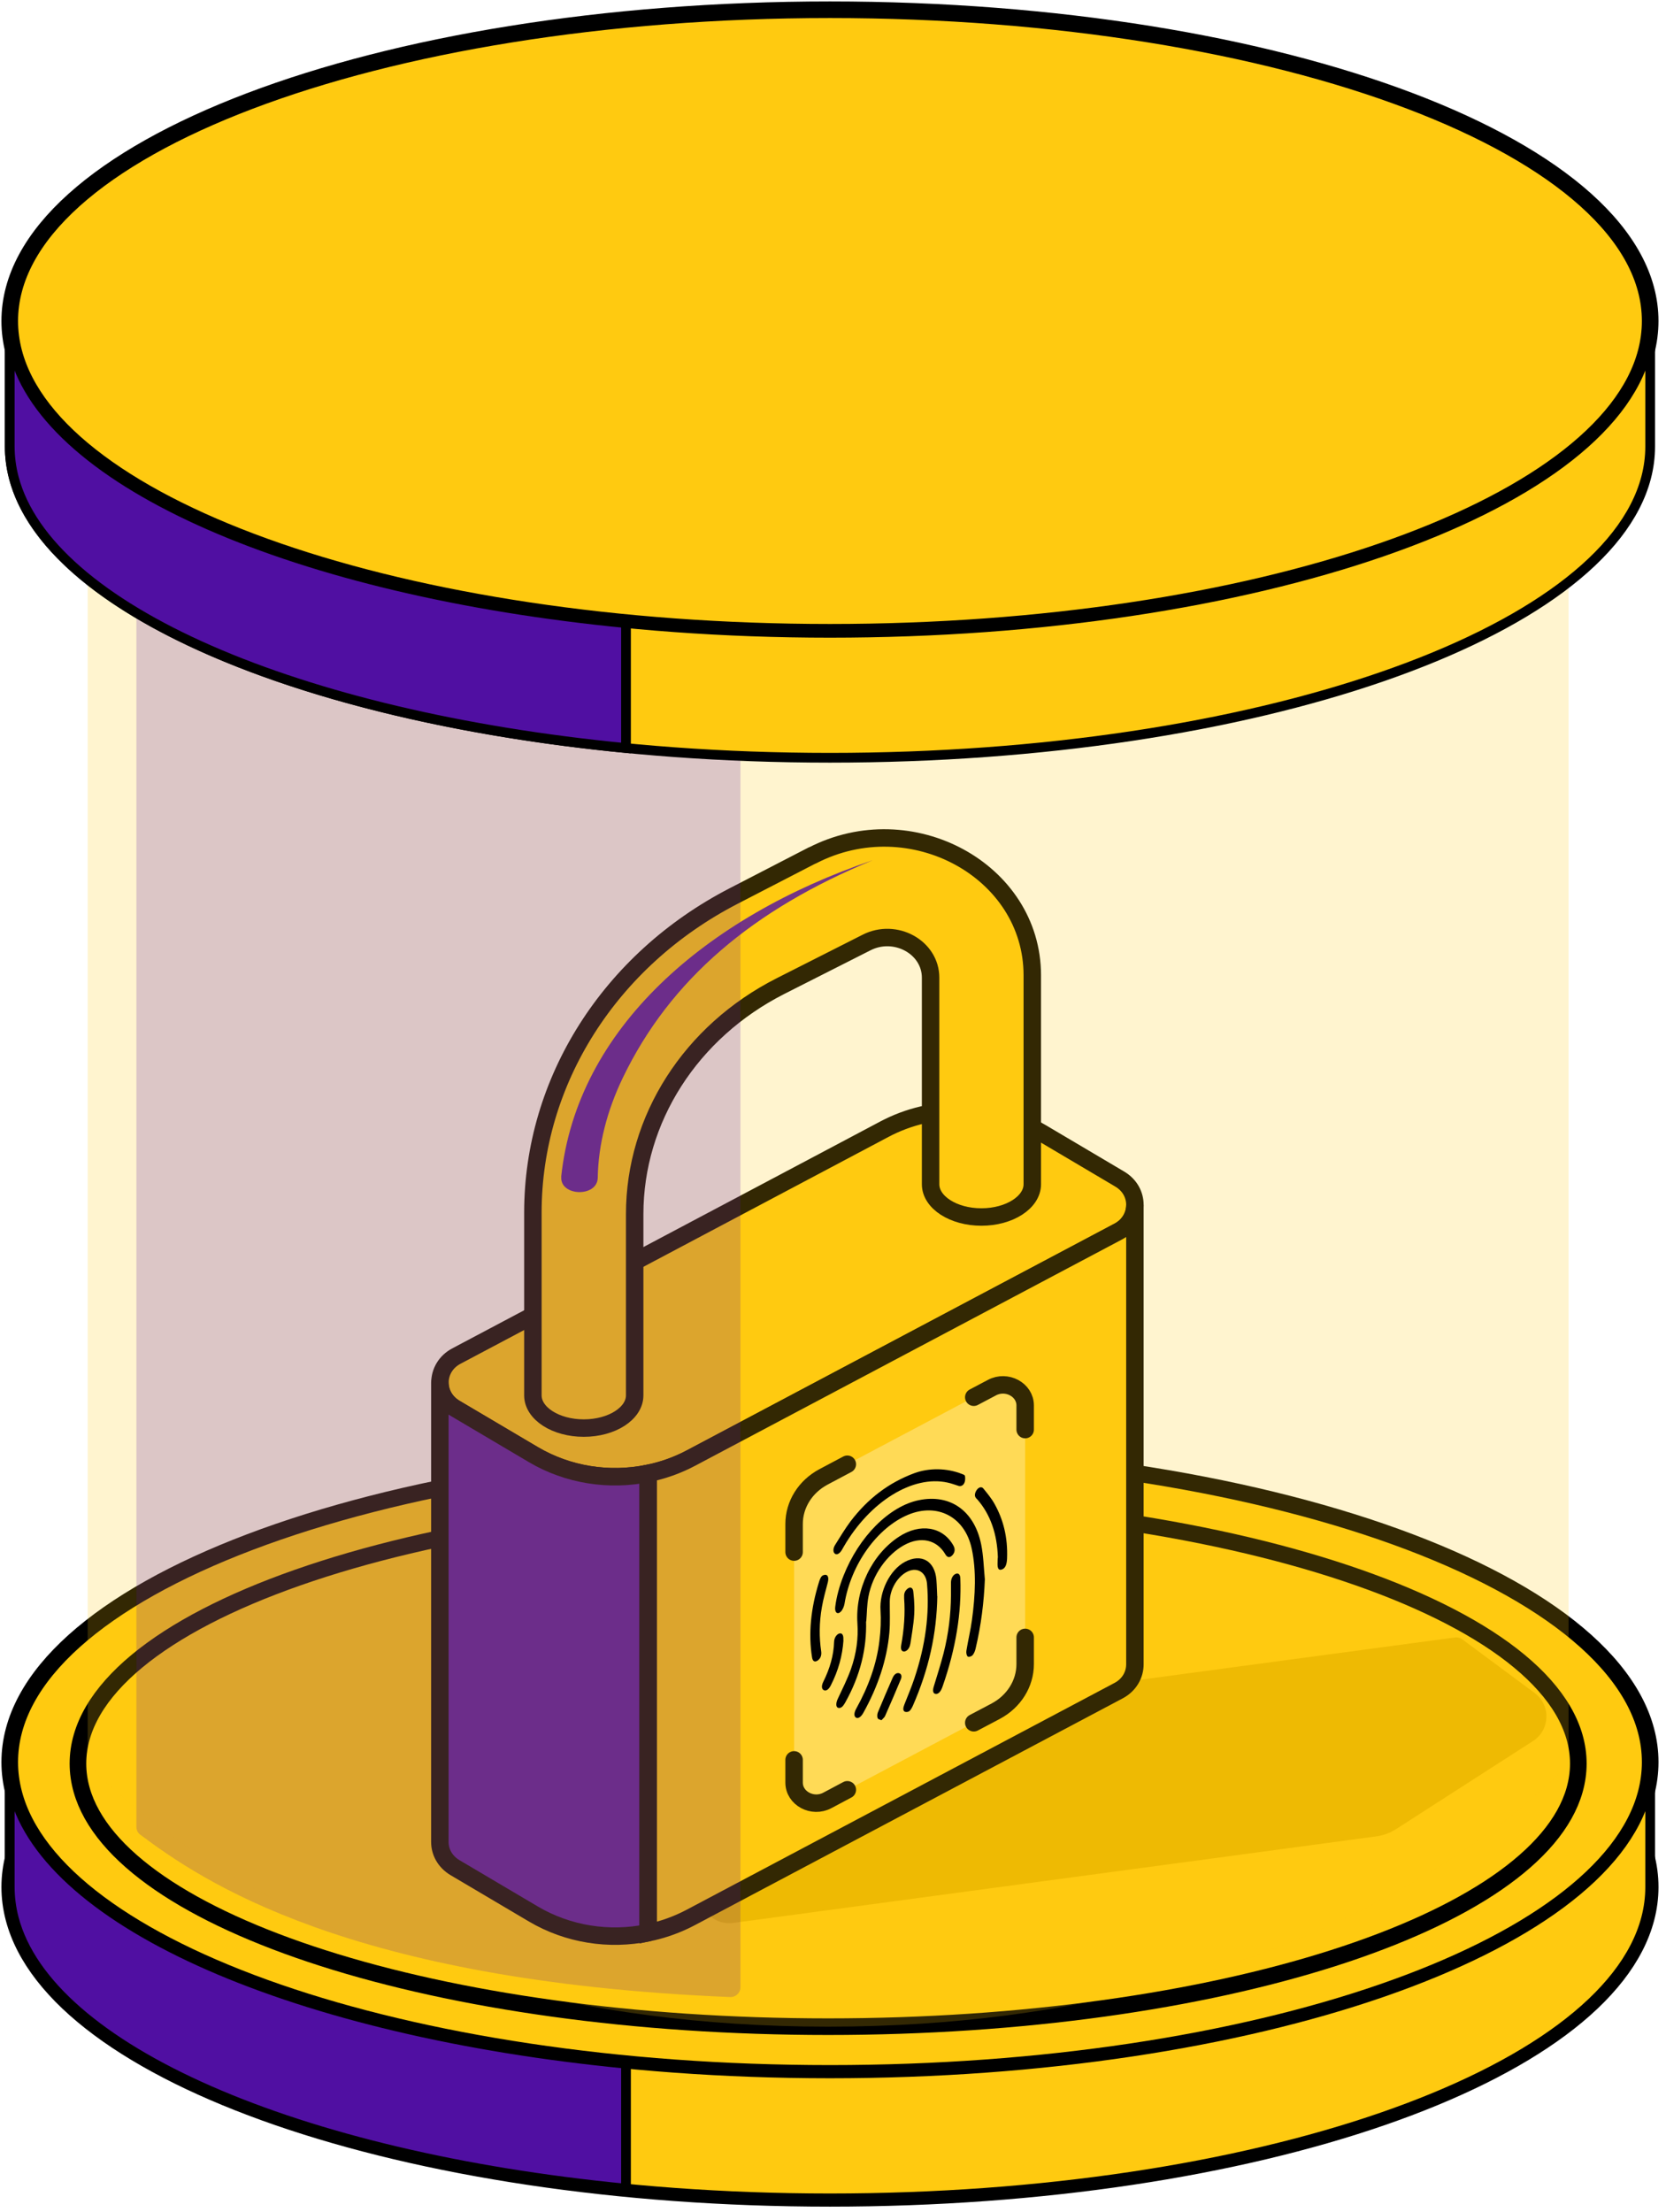 <svg width="171" height="227" viewBox="0 0 171 227" fill="none" xmlns="http://www.w3.org/2000/svg">
<g id="Group 14538">
<g id="Group">
<path id="Vector" d="M169.377 193.672C169.377 194.753 169.233 195.826 168.959 196.875C164.724 213.013 128.838 225.618 85.189 225.618C41.539 225.618 5.653 213.013 1.419 196.875C1.144 195.826 1 194.753 1 193.672C1 176.033 38.69 161.727 85.189 161.727C131.687 161.727 169.377 176.033 169.377 193.672Z" fill="#500FA2" stroke="black" stroke-width="1.705" stroke-miterlimit="10" stroke-linecap="round"/>
</g>
<g id="Group_2">
<path id="Vector_2" d="M169.377 180.848C169.377 181.929 169.233 183.001 168.959 184.051C164.724 200.189 128.838 212.794 85.189 212.794C41.539 212.794 5.653 200.189 1.419 184.051C1.144 183.001 1 181.929 1 180.848C1 163.209 38.69 148.902 85.189 148.902C131.687 148.902 169.377 163.209 169.377 180.848Z" fill="#FFCA10" stroke="black" stroke-width="1.705" stroke-miterlimit="10" stroke-linecap="round"/>
<path id="Vector_3" d="M162 181C162 181.913 161.869 182.82 161.618 183.707C157.745 197.346 124.923 208 85.001 208C45.078 208 12.256 197.346 8.383 183.707C8.132 182.82 8 181.913 8 181C8 166.091 42.472 154 85.001 154C127.529 154 162 166.091 162 181Z" fill="#FFCA10" stroke="black" stroke-width="1.705" stroke-miterlimit="10" stroke-linecap="round"/>
</g>
<g id="Vector_4">
<path d="M168.958 196.876C169.233 195.827 169.376 194.754 169.376 193.673V180.849C169.376 181.929 169.233 183.002 168.958 184.052C164.724 200.189 128.837 212.794 85.188 212.794C41.539 212.794 5.652 200.189 1.418 184.052C1.144 183.002 1 181.929 1 180.849V193.673C1 194.754 1.144 195.827 1.418 196.876C5.652 213.014 41.539 225.619 85.188 225.619C128.837 225.619 164.724 213.014 168.958 196.876Z" fill="#FFCA10"/>
<path d="M168.958 196.876C169.233 195.827 169.376 194.754 169.376 193.673V180.849C169.376 181.929 169.233 183.002 168.958 184.052C164.724 200.189 128.837 212.794 85.188 212.794C41.539 212.794 5.652 200.189 1.418 184.052C1.144 183.002 1 181.929 1 180.849V193.673C1 194.754 1.144 195.827 1.418 196.876C5.652 213.014 41.539 225.619 85.188 225.619C128.837 225.619 164.724 213.014 168.958 196.876Z" stroke="black" stroke-miterlimit="10" stroke-linecap="round"/>
</g>
<path id="Vector_5" d="M1 193.673C1 194.754 1.144 195.827 1.418 196.876C4.951 210.342 30.522 221.348 64.253 224.624V211.799C30.522 208.523 4.951 197.517 1.418 184.052C1.144 183.002 1 181.929 1 180.849V193.673Z" fill="#500FA2" stroke="black" stroke-miterlimit="10" stroke-linecap="round"/>
<path id="Vector 76" d="M141.262 188.468L75.282 197.347C72.163 197.767 70.585 193.713 73.167 191.913L96.784 175.449C97.176 175.176 97.627 175 98.1 174.937L149.352 168.054C149.61 168.019 149.871 168.087 150.08 168.242L157.512 173.751C159.198 175 159.113 177.549 157.348 178.684L143.299 187.718C142.683 188.114 141.988 188.37 141.262 188.468Z" fill="#EAB600"/>
<g id="Group_3">
<g id="Group_4">
<g id="Group_5">
<path id="Vector_6" d="M116.487 123.663C116.487 124.728 115.923 125.793 114.784 126.384L70.88 149.655C69.501 150.382 68.039 150.905 66.534 151.205C62.543 152.038 58.301 151.379 54.748 149.278L46.724 144.532C45.679 143.913 45.157 142.905 45.157 141.889C45.157 140.823 45.731 139.758 46.86 139.167L90.764 115.896C95.789 113.223 102.006 113.368 106.896 116.254L114.93 121.009C115.975 121.629 116.487 122.636 116.487 123.653V123.663Z" fill="#FFCA10" stroke="black" stroke-width="1.792" stroke-miterlimit="10"/>
<path id="Vector_7" d="M66.524 151.215V198.358C62.532 199.191 58.29 198.532 54.738 196.431L46.714 191.686C45.669 191.066 45.147 190.059 45.147 189.042V141.898C45.147 142.915 45.669 143.922 46.714 144.542L54.738 149.288C58.29 151.389 62.532 152.038 66.524 151.215Z" fill="#500FA2" stroke="black" stroke-width="1.792" stroke-linecap="round" stroke-linejoin="round"/>
<path id="Vector_8" d="M116.487 123.664V170.807C116.487 171.872 115.923 172.938 114.784 173.528L70.88 196.8C69.501 197.526 68.039 198.049 66.534 198.359V151.216C68.039 150.906 69.501 150.392 70.88 149.666L114.784 126.395C115.923 125.794 116.487 124.729 116.487 123.673V123.664Z" fill="#FFCA10" stroke="black" stroke-width="1.792" stroke-miterlimit="10"/>
<path id="Vector_9" d="M83.376 87.802C93.501 82.572 105.955 89.351 105.955 100.091V121.542C105.955 123.392 103.614 124.903 100.731 124.903C97.847 124.903 95.517 123.392 95.517 121.542V100.343C95.517 97.215 91.902 95.23 88.945 96.731L80.127 101.195C70.891 105.873 65.144 114.86 65.144 124.612V143.206C65.144 145.065 62.803 146.566 59.92 146.566C57.036 146.566 54.696 145.065 54.696 143.206V124.457C54.696 110.967 62.574 98.542 75.289 91.966L83.387 87.782L83.376 87.802Z" fill="#FFCA10" stroke="black" stroke-width="1.792" stroke-linecap="round" stroke-linejoin="round"/>
</g>
<path id="Vector_10" d="M57.601 120.777C59.21 105.543 72.469 94.097 89.552 88.296C77.338 93.331 68.801 100.469 63.911 110.647C62.323 113.959 61.404 117.455 61.352 120.912C61.268 122.907 57.454 122.781 57.611 120.777H57.601Z" fill="#500FA2"/>
</g>
<path id="Vector_11" d="M81.507 180.617V182.95C81.507 184.568 83.398 185.585 84.913 184.781L86.971 183.687L99.948 176.811L102.205 175.619C104.075 174.622 105.224 172.782 105.224 170.787V144.242C105.224 142.625 103.333 141.608 101.818 142.412L99.948 143.4L86.971 150.276L84.526 151.573C82.656 152.571 81.507 154.411 81.507 156.406V180.617Z" fill="#FFDE68"/>
<g id="Vector_12">
<path d="M81.507 159.292V156.406C81.507 154.411 82.656 152.571 84.526 151.574L86.971 150.276" fill="#FFDE68"/>
<path d="M81.507 159.292V156.406C81.507 154.411 82.656 152.571 84.526 151.574L86.971 150.276" stroke="black" stroke-width="1.792" stroke-linecap="round" stroke-linejoin="round"/>
</g>
<g id="Vector_13">
<path d="M81.507 180.616V182.95C81.507 184.568 83.398 185.585 84.913 184.781L86.971 183.686" fill="#FFDE68"/>
<path d="M81.507 180.616V182.95C81.507 184.568 83.398 185.585 84.913 184.781L86.971 183.686" stroke="black" stroke-width="1.792" stroke-linecap="round" stroke-linejoin="round"/>
</g>
<g id="Vector_14">
<path d="M99.948 143.4L101.818 142.412C103.333 141.608 105.224 142.625 105.224 144.242V146.721" fill="#FFDE68"/>
<path d="M99.948 143.4L101.818 142.412C103.333 141.608 105.224 142.625 105.224 144.242V146.721" stroke="black" stroke-width="1.792" stroke-linecap="round" stroke-linejoin="round"/>
</g>
<g id="Vector_15">
<path d="M105.224 168.047V170.787C105.224 172.782 104.075 174.622 102.204 175.62L99.948 176.811" fill="#FFDE68"/>
<path d="M105.224 168.047V170.787C105.224 172.782 104.075 174.622 102.204 175.62L99.948 176.811" stroke="black" stroke-width="1.792" stroke-linecap="round" stroke-linejoin="round"/>
</g>
<path id="Rectangle 1275" opacity="0.2" d="M9 31H161V181C161 181 137.5 208 85 208C32.5 208 9 181 9 181V31Z" fill="#FFCA10"/>
<path id="Rectangle 1276" opacity="0.2" d="M14 26C14 25.448 14.448 25 15 25H75C75.552 25 76 25.448 76 26V203.963C76 204.529 75.515 204.982 74.949 204.959C35.604 203.347 20.594 192.922 14.395 188.295C14.142 188.107 14 187.815 14 187.5V26Z" fill="#500FA2"/>
<g id="Group_6">
<path id="Vector_16" d="M101.087 162.091C100.993 164.415 100.711 166.768 100.136 169.199C100.084 169.431 99.969 169.722 99.823 169.877C99.697 170.013 99.415 170.09 99.321 170.003C99.206 169.896 99.154 169.625 99.196 169.393C99.363 168.356 99.624 167.301 99.76 166.274C100.115 163.689 100.22 161.18 99.739 158.943C99.039 155.68 96.228 154.208 93.219 155.457C90.033 156.784 87.337 160.561 86.679 164.609C86.637 164.87 86.48 165.238 86.303 165.403C85.958 165.751 85.655 165.48 85.728 164.919C85.864 163.853 86.156 162.788 86.574 161.732C88.162 157.704 91.276 154.585 94.306 153.966C97.503 153.297 100.011 155.031 100.711 158.517C100.941 159.641 100.972 160.89 101.087 162.091Z" fill="black"/>
<path id="Vector_17" d="M96.207 163.815C96.144 167.688 95.329 171.33 93.699 175.058C93.605 175.261 93.469 175.523 93.323 175.62C93.177 175.726 92.947 175.726 92.832 175.649C92.654 175.523 92.707 175.232 92.832 174.922C93.177 174.041 93.553 173.16 93.846 172.279C94.995 168.87 95.413 165.635 95.151 162.556C95.058 161.384 94.19 160.822 93.198 161.268C92.153 161.742 91.338 163.079 91.328 164.347C91.317 165.412 91.38 166.458 91.286 167.553C91.035 170.342 90.115 173.092 88.611 175.794C88.371 176.22 88.088 176.404 87.869 176.288C87.639 176.162 87.639 175.794 87.89 175.349C89.144 173.092 89.98 170.778 90.262 168.415C90.398 167.34 90.439 166.265 90.377 165.267C90.251 163.34 91.328 161.132 92.874 160.299C94.556 159.398 95.956 160.183 96.113 162.139C96.165 162.788 96.175 163.466 96.196 163.844L96.207 163.815Z" fill="black"/>
<path id="Vector_18" d="M88.894 166.401C88.967 169.18 88.319 171.93 86.762 174.719C86.585 175.029 86.397 175.301 86.125 175.291C85.78 175.281 85.759 174.845 85.999 174.332C86.47 173.335 86.971 172.327 87.337 171.311C87.912 169.684 88.11 168.105 88.006 166.604C87.776 163.108 89.489 159.534 92.269 157.714C94.452 156.29 96.772 156.678 97.858 158.624C98.057 158.973 98.015 159.321 97.764 159.602C97.493 159.902 97.231 159.873 97.022 159.505C96.145 158.014 94.494 157.646 92.801 158.576C91.025 159.554 89.541 161.646 89.134 163.883C88.977 164.735 88.988 165.558 88.915 166.401C88.883 166.401 88.946 166.401 88.915 166.401H88.894Z" fill="black"/>
<path id="Vector_19" d="M93.898 151.176C95.34 150.663 97.127 150.634 98.757 151.283C98.872 151.331 99.028 151.37 99.049 151.496C99.081 151.699 99.081 151.98 98.987 152.184C98.861 152.474 98.61 152.561 98.401 152.503C98.015 152.387 97.639 152.232 97.242 152.154C93.689 151.38 89.29 154.082 86.595 158.75C86.532 158.856 86.469 158.972 86.407 159.079C86.177 159.456 85.905 159.602 85.707 159.466C85.498 159.321 85.477 158.943 85.717 158.556C86.229 157.742 86.731 156.9 87.295 156.144C89.061 153.82 91.203 152.164 93.898 151.176Z" fill="black"/>
<path id="Vector_20" d="M97.608 163.719C97.608 163.292 97.608 162.866 97.608 162.44C97.608 162.014 97.796 161.656 98.088 161.53C98.37 161.414 98.558 161.578 98.569 161.995C98.705 165.529 98.099 169.21 96.761 173.045C96.74 173.103 96.719 173.161 96.698 173.219C96.531 173.655 96.291 173.877 96.04 173.848C95.769 173.819 95.706 173.529 95.842 173.093C96.186 171.96 96.552 170.827 96.845 169.694C97.367 167.641 97.597 165.655 97.608 163.719Z" fill="black"/>
<path id="Vector_21" d="M102.424 159.864C102.351 157.394 101.641 155.438 100.355 153.937C100.303 153.879 100.251 153.831 100.199 153.772C100.011 153.569 100.021 153.288 100.23 152.949C100.429 152.639 100.742 152.533 100.93 152.765C101.338 153.269 101.755 153.763 102.079 154.344C102.957 155.913 103.459 157.743 103.365 159.98C103.333 160.61 103.176 160.949 102.842 161.074C102.497 161.2 102.361 160.987 102.393 160.348C102.393 160.184 102.403 160.019 102.414 159.854L102.424 159.864Z" fill="black"/>
<path id="Vector_22" d="M84.484 161.674C84.944 161.49 85.111 161.839 84.965 162.41C84.746 163.253 84.505 164.095 84.359 164.938C84.077 166.546 84.077 168.056 84.286 169.47C84.349 169.887 84.213 170.226 83.931 170.419C83.628 170.623 83.408 170.507 83.346 170.08C82.969 167.679 83.21 165.103 84.067 162.352C84.161 162.042 84.286 161.752 84.484 161.674Z" fill="black"/>
<path id="Vector_23" d="M93.428 168.734C93.376 169.132 93.114 169.441 92.853 169.49C92.571 169.538 92.414 169.296 92.498 168.86C92.801 167.185 92.916 165.577 92.801 164.047C92.801 163.979 92.801 163.912 92.801 163.844C92.78 163.486 92.926 163.205 93.208 163.011C93.47 162.837 93.71 162.972 93.741 163.35C93.762 163.621 93.898 164.57 93.835 165.674C93.773 166.807 93.522 168.105 93.438 168.725L93.428 168.734Z" fill="black"/>
<path id="Vector_24" d="M86.574 168.347C86.47 169.916 86.052 171.455 85.268 172.986C85.059 173.392 84.798 173.576 84.568 173.47C84.328 173.354 84.286 173.044 84.505 172.598C85.184 171.233 85.571 169.877 85.613 168.502C85.623 168.105 85.853 167.756 86.114 167.659C86.386 167.562 86.564 167.746 86.564 168.143C86.564 168.211 86.564 168.289 86.564 168.347H86.574Z" fill="black"/>
<path id="Vector_25" d="M90.471 176.549C90.335 176.482 90.147 176.472 90.084 176.336C90.022 176.201 90.032 175.93 90.105 175.746C90.596 174.554 91.108 173.373 91.62 172.201C91.777 171.843 92.007 171.669 92.258 171.717C92.498 171.765 92.602 172.007 92.467 172.337C91.944 173.605 91.39 174.874 90.837 176.133C90.774 176.269 90.628 176.375 90.471 176.549Z" fill="black"/>
</g>
<g id="Group_7">
<path id="Vector_26" d="M169.376 32.946C169.376 34.026 169.232 35.099 168.958 36.149C164.724 52.286 128.837 64.892 85.188 64.892C41.539 64.892 5.652 52.286 1.418 36.149C1.144 35.099 1 34.026 1 32.946C1 15.306 38.69 1 85.188 1C131.686 1 169.376 15.306 169.376 32.946Z" fill="#FFCA10" stroke="black" stroke-width="1.705" stroke-miterlimit="10" stroke-linecap="round"/>
<g id="Vector_27">
<path d="M168.958 49.028C169.233 47.978 169.376 46.905 169.376 45.825V33C169.376 34.08 169.233 35.153 168.958 36.203C164.724 52.341 128.837 64.946 85.188 64.946C41.539 64.946 5.652 52.341 1.418 36.203C1.144 35.153 1 34.08 1 33V45.825C1 46.905 1.144 47.978 1.418 49.028C5.652 65.165 41.539 77.771 85.188 77.771C128.837 77.771 164.724 65.165 168.958 49.028Z" fill="#FFCA10"/>
<path d="M168.958 49.028C169.233 47.978 169.376 46.905 169.376 45.825V33C169.376 34.08 169.233 35.153 168.958 36.203C164.724 52.341 128.837 64.946 85.188 64.946C41.539 64.946 5.652 52.341 1.418 36.203C1.144 35.153 1 34.08 1 33V45.825C1 46.905 1.144 47.978 1.418 49.028C5.652 65.165 41.539 77.771 85.188 77.771C128.837 77.771 164.724 65.165 168.958 49.028Z" stroke="black" stroke-miterlimit="10" stroke-linecap="round"/>
</g>
<path id="Vector_28" d="M1 45.825C1 46.905 1.144 47.978 1.418 49.028C4.951 62.493 30.522 73.499 64.253 76.775V63.95C30.522 60.675 4.951 49.669 1.418 36.203C1.144 35.153 1 34.08 1 33V45.825Z" fill="#500FA2" stroke="black" stroke-miterlimit="10" stroke-linecap="round"/>
</g>
</g>
</g>
</svg>
